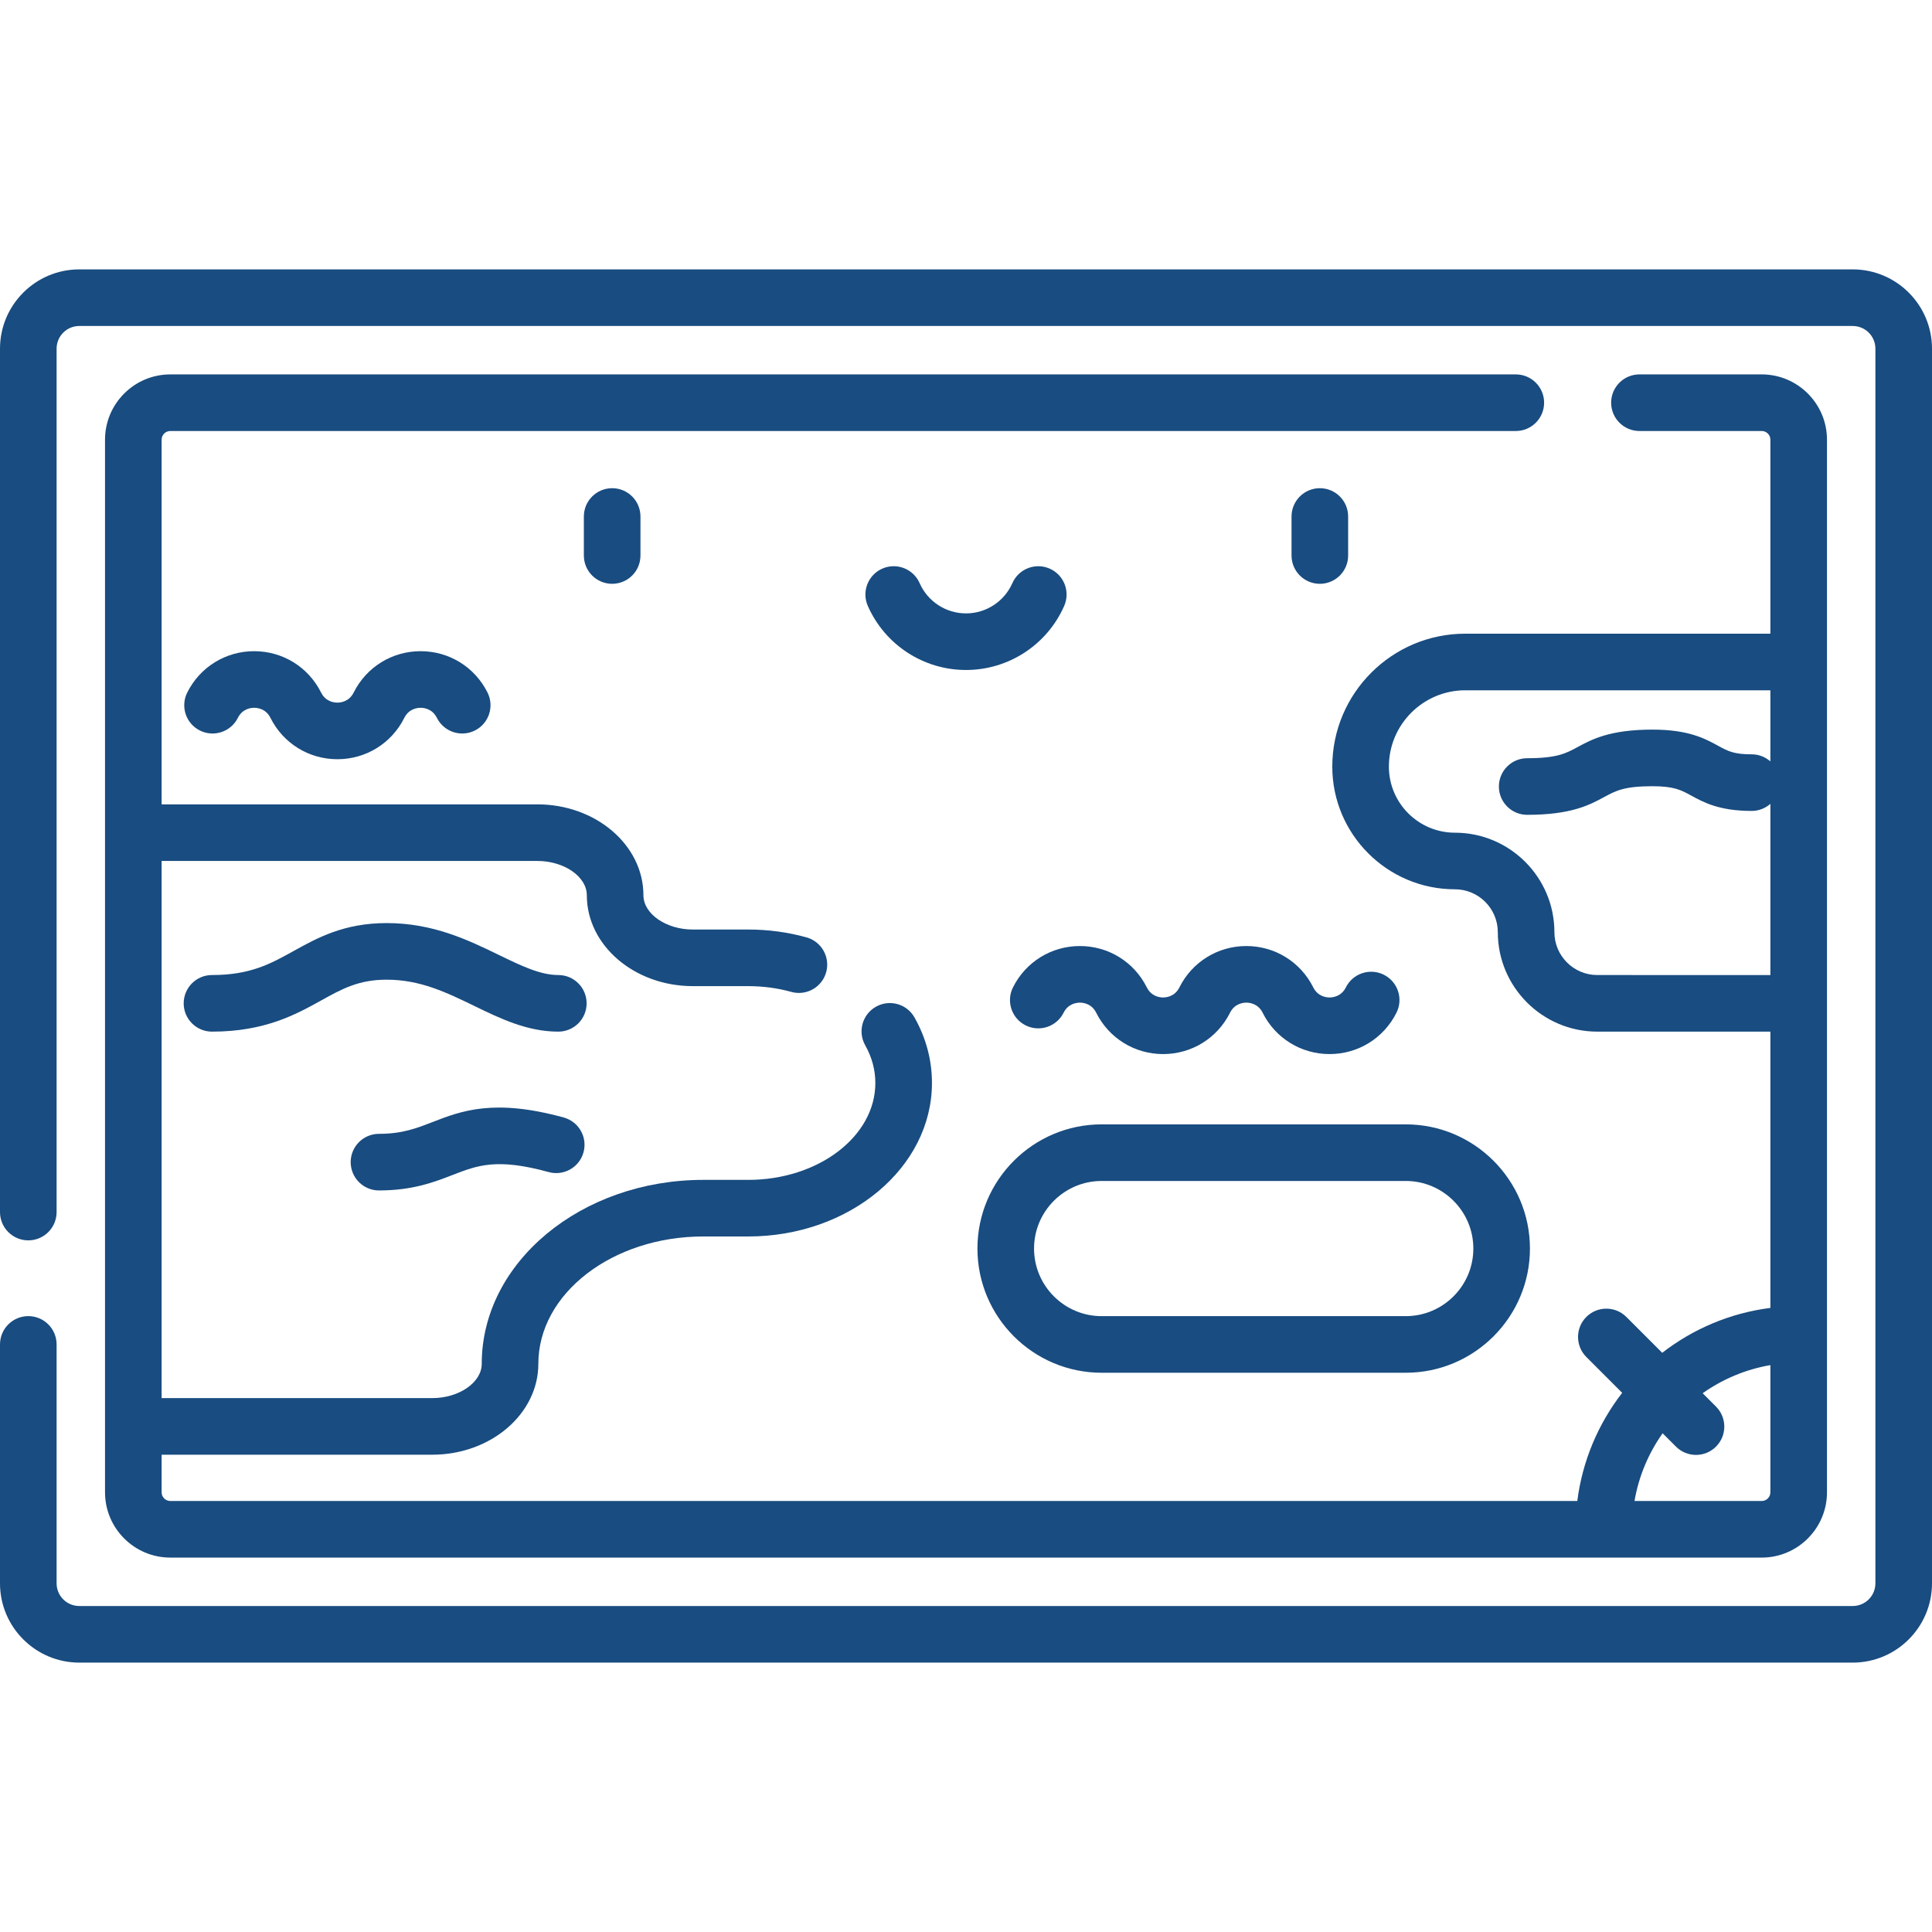 <?xml version="1.0"?>
<svg xmlns="http://www.w3.org/2000/svg" xmlns:xlink="http://www.w3.org/1999/xlink" version="1.1" id="Capa_1" x="0px" y="0px" viewBox="0 0 512 512" style="enable-background:new 0 0 512 512;" xml:space="preserve" width="512px" height="512px" class=""><g><g>
	<g>
		<g>
			<path d="M259.033,330.881c0,18.147,14.765,32.912,32.912,32.912h80.594c18.147,0,32.912-14.765,32.912-32.912     s-14.765-32.912-32.912-32.912h-80.594C273.798,297.969,259.033,312.734,259.033,330.881z M390.451,330.881     c0,9.877-8.035,17.912-17.912,17.912h-80.594c-9.877,0-17.912-8.035-17.912-17.912s8.035-17.912,17.912-17.912h80.594     C382.416,312.969,390.451,321.005,390.451,330.881z" data-original="#000000" class="active-path" data-old_color="#000000" fill="#194C80"/>
			<path d="M366.73,258.315c-3.706-1.855-8.21-0.351-10.063,3.353c-1.205,2.409-3.423,2.67-4.319,2.67     c-0.897,0-3.115-0.261-4.32-2.669c-3.38-6.761-10.175-10.961-17.734-10.962c0,0,0,0-0.001,0c-7.559,0-14.354,4.2-17.735,10.961     c-1.205,2.409-3.423,2.67-4.319,2.67c-0.898,0-3.115-0.261-4.32-2.669c-3.38-6.761-10.175-10.961-17.734-10.962c0,0,0,0-0.001,0     c-7.559,0-14.354,4.2-17.735,10.961c-1.853,3.705-0.352,8.21,3.354,10.063c3.706,1.854,8.21,0.351,10.063-3.353     c1.205-2.409,3.422-2.67,4.319-2.67h0.001c0.897,0,3.113,0.261,4.318,2.67c3.381,6.761,10.177,10.961,17.736,10.961     c7.559,0,14.354-4.2,17.735-10.961c1.205-2.409,3.422-2.67,4.319-2.67h0.001c0.896,0,3.113,0.261,4.318,2.67     c3.381,6.761,10.177,10.961,17.736,10.961c7.559,0,14.354-4.2,17.735-10.961C371.936,264.672,370.435,260.167,366.73,258.315z" data-original="#000000" class="active-path" data-old_color="#000000" fill="#194C80"/>
			<path d="M282.021,160.576c1.668-3.791-0.053-8.217-3.845-9.886c-3.791-1.665-8.217,0.054-9.886,3.845     c-2.143,4.872-6.968,8.02-12.29,8.02s-10.148-3.149-12.291-8.022c-1.669-3.791-6.095-5.51-9.886-3.845     c-3.791,1.668-5.513,6.095-3.845,9.886c4.539,10.315,14.753,16.981,26.021,16.981     C267.268,177.557,277.481,170.891,282.021,160.576z" data-original="#000000" class="active-path" data-old_color="#000000" fill="#194C80"/>
			<path d="M490.995,71.39H21.005C9.423,71.39,0,80.812,0,92.396v228.814c0,4.143,3.357,7.5,7.5,7.5s7.5-3.357,7.5-7.5V92.396     c0-3.312,2.693-6.005,6.005-6.005h469.99c3.312,0,6.005,2.693,6.005,6.005v327.209c0,3.311-2.693,6.005-6.005,6.005H21.005     c-3.312,0-6.005-2.693-6.005-6.005v-63.319c0-4.143-3.357-7.5-7.5-7.5s-7.5,3.357-7.5,7.5v63.319     c0,11.582,9.423,21.005,21.005,21.005h469.99c11.582,0,21.005-9.423,21.005-21.005V92.396     C512,80.812,502.577,71.39,490.995,71.39z" data-original="#000000" class="active-path" data-old_color="#000000" fill="#194C80"/>
			<path d="M147.96,258.394c-4.795,0-9.853-2.455-15.709-5.299c-8.177-3.97-17.444-8.469-29.765-8.469     c-11.331,0-18.41,3.926-24.656,7.391c-6.17,3.422-11.498,6.377-21.651,6.377c-4.143,0-7.5,3.358-7.5,7.5     c0,4.143,3.357,7.5,7.5,7.5c14.034,0,22.292-4.58,28.927-8.26c5.549-3.077,9.931-5.508,17.381-5.508     c8.872,0,15.838,3.382,23.214,6.963c6.891,3.346,14.016,6.805,22.26,6.805c4.142,0,7.5-3.357,7.5-7.5     C155.46,261.752,152.102,258.394,147.96,258.394z" data-original="#000000" class="active-path" data-old_color="#000000" fill="#194C80"/>
			<path d="M149.395,296.151c-18.514-5.093-27.143-1.75-34.756,1.198c-4.335,1.679-8.078,3.129-14.204,3.129     c-4.143,0-7.5,3.357-7.5,7.5s3.357,7.5,7.5,7.5c8.93,0,14.609-2.2,19.621-4.141c6.495-2.515,11.624-4.502,25.36-0.724     c3.995,1.094,8.121-1.249,9.221-5.242C155.736,301.38,153.39,297.25,149.395,296.151z" data-original="#000000" class="active-path" data-old_color="#000000" fill="#194C80"/>
			<path d="M357.271,147.216v-10.339c0-4.143-3.357-7.5-7.5-7.5s-7.5,3.357-7.5,7.5v10.339c0,4.143,3.357,7.5,7.5,7.5     C353.913,154.716,357.271,151.357,357.271,147.216z" data-original="#000000" class="active-path" data-old_color="#000000" fill="#194C80"/>
			<path d="M111.464,172.57c-7.56,0-14.355,4.201-17.736,10.962c-1.205,2.409-3.422,2.67-4.32,2.67     c-0.897,0-3.114-0.261-4.318-2.669c-3.381-6.762-10.177-10.963-17.736-10.963c-7.56,0-14.355,4.201-17.735,10.963     c-1.853,3.705-0.351,8.21,3.354,10.063c3.703,1.852,8.21,0.349,10.062-3.355c1.205-2.409,3.422-2.67,4.319-2.67     c0.897,0,3.114,0.261,4.319,2.671c3.381,6.761,10.177,10.961,17.735,10.961c7.56,0,14.355-4.2,17.736-10.961     c1.205-2.41,3.423-2.671,4.32-2.671c0.896,0.001,3.113,0.261,4.317,2.67c1.852,3.705,6.357,5.207,10.063,3.355     c3.705-1.853,5.207-6.357,3.354-10.063C125.818,176.771,119.023,172.57,111.464,172.57z" data-original="#000000" class="active-path" data-old_color="#000000" fill="#194C80"/>
			<path d="M154.73,136.877v10.339c0,4.143,3.357,7.5,7.5,7.5s7.5-3.357,7.5-7.5v-10.339c0-4.143-3.357-7.5-7.5-7.5     C158.087,129.377,154.73,132.734,154.73,136.877z" data-original="#000000" class="active-path" data-old_color="#000000" fill="#194C80"/>
			<path d="M409.206,106.721c0-4.143-3.357-7.5-7.5-7.5H45.135c-9.541,0-17.304,7.763-17.304,17.304v278.951     c0,9.541,7.763,17.304,17.304,17.304h421.73c9.541,0,17.304-7.763,17.304-17.304V116.523c0-9.541-7.763-17.304-17.304-17.304     H434.47c-4.143,0-7.5,3.357-7.5,7.5c0,4.143,3.357,7.5,7.5,7.5h32.395c1.271,0,2.304,1.033,2.304,2.304v51.41h-80.862     c-19.43,0-35.237,15.807-35.237,35.236c0,17.922,14.581,32.503,32.503,32.503c6.264,0,11.36,5.097,11.36,11.36     c0,14.535,11.825,26.36,26.359,26.36h45.877v73.217c-10.707,1.361-20.525,5.589-28.664,11.897L431,349.003     c-2.93-2.928-7.678-2.928-10.607,0c-2.929,2.93-2.929,7.678,0,10.608l9.505,9.505c-6.308,8.139-10.536,17.957-11.897,28.664     H45.135c-1.271,0-2.304-1.033-2.304-2.304v-9.966h71.742c15.49,0,28.092-10.805,28.092-24.086     c0-18.607,19.608-33.746,43.711-33.746h11.915c26.845,0,48.685-18.245,48.685-40.671c0-6.074-1.555-11.917-4.621-17.365     c-2.031-3.609-6.606-4.889-10.215-2.857c-3.609,2.032-4.889,6.605-2.857,10.215c1.787,3.175,2.693,6.542,2.693,10.008     c0,14.155-15.111,25.671-33.685,25.671h-11.915c-32.373,0-58.711,21.867-58.711,48.746c0,4.925-5.995,9.086-13.092,9.086H42.831     V228.164h99.591c7.097,0,13.092,4.161,13.092,9.086c0,13.28,12.602,24.085,28.093,24.085h14.685     c3.921,0,7.763,0.515,11.419,1.529c0.671,0.187,1.346,0.275,2.01,0.275c3.286,0,6.302-2.176,7.223-5.496     c1.108-3.991-1.229-8.125-5.221-9.232c-4.963-1.378-10.154-2.076-15.431-2.076h-14.685c-7.097,0-13.093-4.16-13.093-9.085     c0-13.281-12.602-24.086-28.092-24.086H42.831v-96.64c0-1.271,1.033-2.304,2.304-2.304h356.571     C405.849,114.221,409.206,110.862,409.206,106.721z M423.292,258.396v-0.002c-6.264,0-11.359-5.097-11.359-11.36     c0-14.535-11.825-26.36-26.36-26.36c-9.651,0-17.503-7.852-17.503-17.503c0-11.158,9.078-20.236,20.237-20.236h80.862v18.844     c-1.322-1.164-3.051-1.876-4.951-1.876c-4.76,0-6.303-0.845-8.858-2.243c-3.506-1.918-7.868-4.306-17.427-4.306     c-11.303,0-16.072,2.581-19.904,4.654c-3.02,1.635-5.406,2.926-13.309,2.926c-4.143,0-7.5,3.357-7.5,7.5s3.357,7.5,7.5,7.5     c11.701,0,16.551-2.624,20.447-4.733c3.055-1.652,5.261-2.847,12.766-2.847c5.723,0,7.611,1.033,10.226,2.464     c3.325,1.82,7.464,4.085,16.06,4.085c1.9,0,3.63-0.712,4.951-1.876v45.369H423.292z M440.613,379.831l3.539,3.539     c1.465,1.464,3.385,2.196,5.304,2.196c1.919,0,3.839-0.732,5.304-2.196c2.929-2.93,2.929-7.678,0-10.607l-3.539-3.539     c5.256-3.72,11.353-6.32,17.949-7.454v33.706c0,1.271-1.033,2.304-2.304,2.304H433.16     C434.293,391.182,436.893,385.086,440.613,379.831z" data-original="#000000" class="active-path" data-old_color="#000000" fill="#194C80"/>
		</g>
	</g>
</g></g> </svg>
